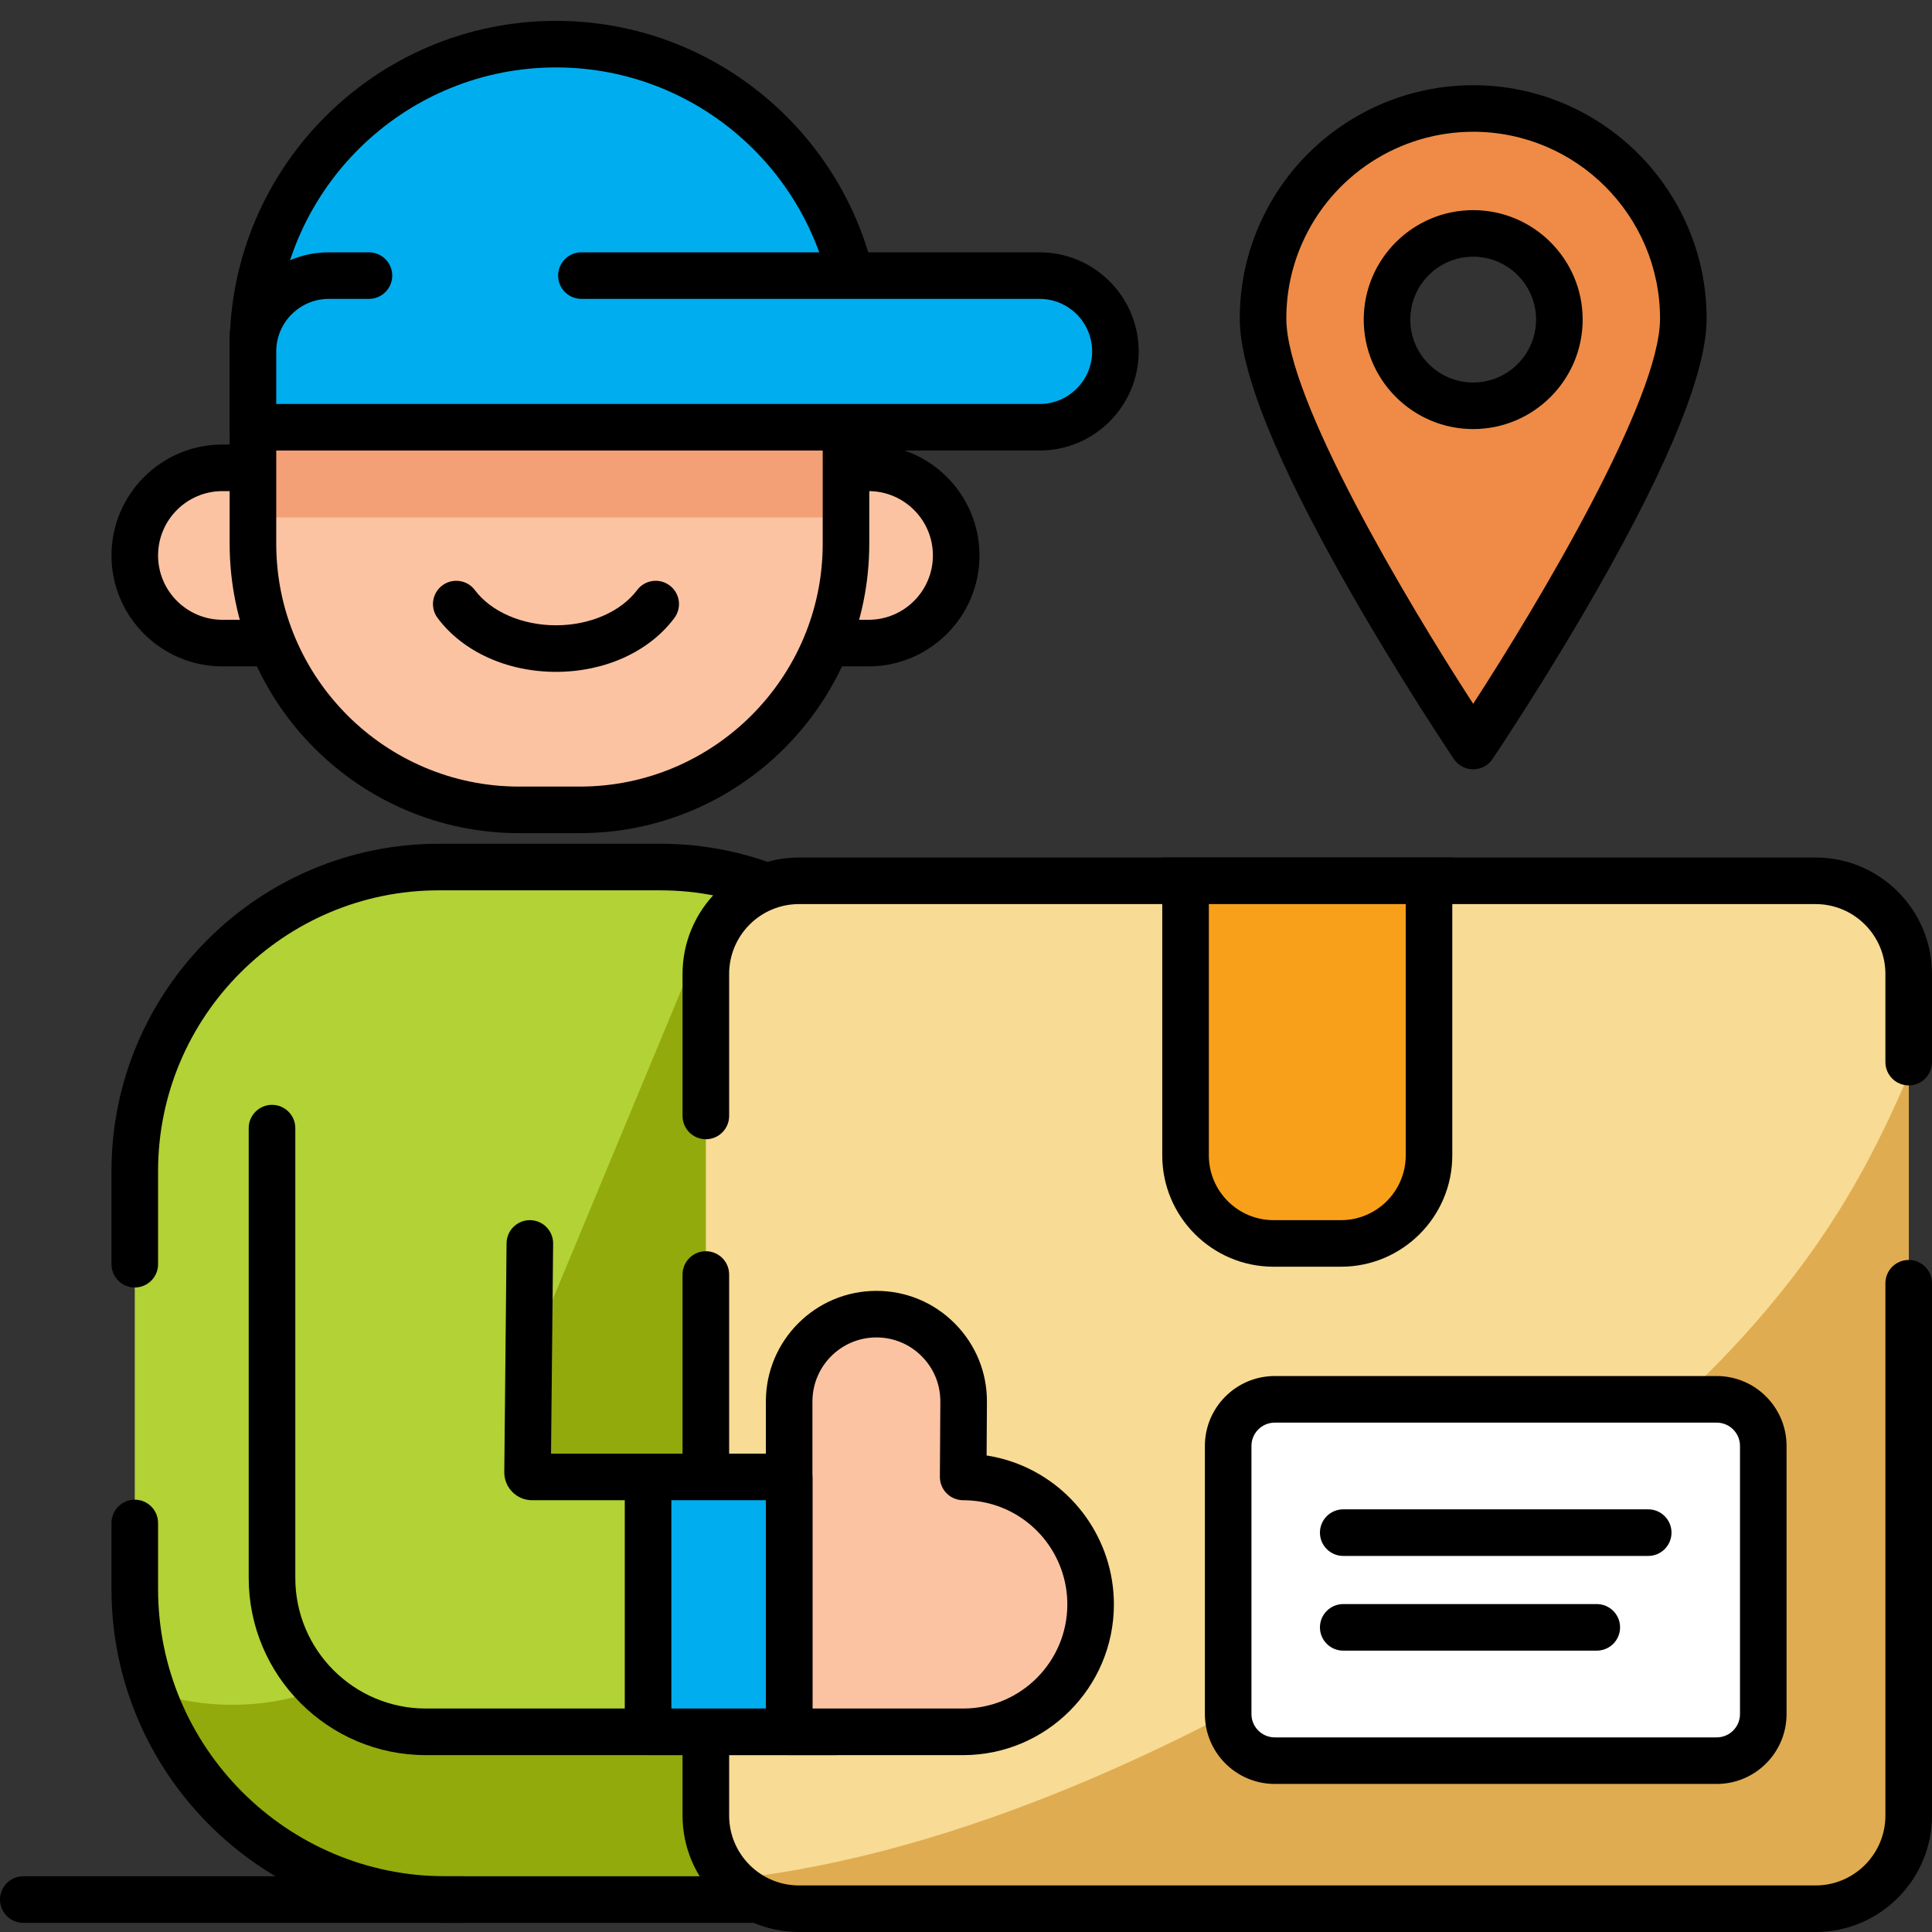 <svg width="60" height="60" viewBox="0 0 60 60" fill="none" xmlns="http://www.w3.org/2000/svg">
<rect x="0" y="0" width="60" height="60" fill="#333333" stroke="none"/>
<g clip-path="url(#clip0_200_1995)">
<path d="M4.185 39.261V36.371C4.185 31.155 8.414 26.927 13.63 26.927H20.499C25.715 26.927 29.944 31.155 29.944 36.371V58.992H13.83C8.503 58.992 4.185 54.674 4.185 49.347V47.298" fill="#B2D235"/>
<path d="M29.944 36.371C29.944 27.776 22.317 27.96 22.317 27.96L15.347 44.729C15.347 50.098 10.252 54.08 5.077 52.652C4.962 52.62 4.847 52.587 4.732 52.552C6.054 56.303 9.627 58.992 13.83 58.992H29.944L29.944 36.371Z" fill="#93AA0C"/>
<path d="M29.944 59.715H13.831C8.114 59.715 3.462 55.064 3.462 49.347V47.298C3.462 46.898 3.786 46.574 4.186 46.574C4.585 46.574 4.909 46.898 4.909 47.298V49.347C4.909 54.267 8.911 58.269 13.831 58.269H29.221V36.371C29.221 31.562 25.308 27.65 20.499 27.65H13.63C8.821 27.65 4.909 31.562 4.909 36.371V39.261C4.909 39.66 4.585 39.984 4.186 39.984C3.786 39.984 3.462 39.66 3.462 39.261V36.371C3.462 30.765 8.024 26.203 13.63 26.203H20.499C26.106 26.203 30.667 30.765 30.667 36.371V58.992C30.667 59.392 30.343 59.715 29.944 59.715Z" fill="black"/>
<path d="M24.814 27.354H56.384C57.982 27.354 59.277 28.649 59.277 30.247V56.384C59.277 57.982 57.982 59.277 56.384 59.277H24.814C23.216 59.277 21.921 57.982 21.921 56.384V30.247C21.921 28.649 23.216 27.354 24.814 27.354Z" fill="#F8DB94"/>
<path d="M59.277 56.384V33.382C57.447 37.562 54.76 42.959 43.075 50.367C37.376 53.98 29.848 57.602 22.703 58.358C23.23 58.922 23.98 59.277 24.814 59.277H56.384C57.982 59.277 59.277 57.982 59.277 56.384Z" fill="#E0AC51"/>
<path d="M21.921 35.38C21.521 35.38 21.197 35.056 21.197 34.657V30.247C21.197 28.253 22.819 26.631 24.813 26.631H56.384C58.378 26.631 60 28.253 60 30.247V32.985C60 33.384 59.676 33.708 59.277 33.708C58.877 33.708 58.553 33.384 58.553 32.985V30.247C58.553 29.05 57.58 28.077 56.384 28.077H24.813C23.617 28.077 22.644 29.05 22.644 30.247V34.657C22.644 35.056 22.32 35.38 21.921 35.38Z" fill="black"/>
<path d="M56.384 60H24.813C22.819 60 21.197 58.378 21.197 56.384V39.581C21.197 39.181 21.521 38.858 21.921 38.858C22.32 38.858 22.644 39.181 22.644 39.581V56.384C22.644 57.581 23.617 58.554 24.813 58.554H56.384C57.58 58.554 58.553 57.581 58.553 56.384V39.852C58.553 39.453 58.877 39.129 59.277 39.129C59.676 39.129 60 39.453 60 39.852V56.384C60 58.378 58.378 60 56.384 60Z" fill="black"/>
<path d="M39.588 54.679H53.313C54.112 54.679 54.76 54.031 54.76 53.232V44.904C54.76 44.105 54.112 43.458 53.313 43.458H39.588C38.789 43.458 38.142 44.105 38.142 44.904V53.232C38.142 54.031 38.789 54.679 39.588 54.679Z" fill="white"/>
<path d="M53.314 55.402H39.589C38.392 55.402 37.419 54.429 37.419 53.233V44.904C37.419 43.708 38.392 42.734 39.589 42.734H53.314C54.51 42.734 55.483 43.708 55.483 44.904V53.233C55.483 54.429 54.51 55.402 53.314 55.402ZM39.589 44.181C39.19 44.181 38.865 44.505 38.865 44.904V53.233C38.865 53.631 39.19 53.956 39.589 53.956H53.314C53.712 53.956 54.037 53.631 54.037 53.233V44.904C54.037 44.505 53.712 44.181 53.314 44.181H39.589Z" fill="black"/>
<path d="M49.589 51.262H41.715C41.316 51.262 40.992 50.939 40.992 50.539C40.992 50.14 41.316 49.816 41.715 49.816H49.589C49.989 49.816 50.313 50.14 50.313 50.539C50.313 50.939 49.989 51.262 49.589 51.262Z" fill="black"/>
<path d="M41.646 38.616H39.551C38.042 38.616 36.818 37.392 36.818 35.883V27.354H44.379V35.883C44.379 37.392 43.155 38.616 41.646 38.616Z" fill="#F9A01B"/>
<path d="M41.646 39.339H39.551C37.646 39.339 36.095 37.789 36.095 35.883V26.631H45.102V35.883C45.102 37.789 43.552 39.339 41.646 39.339ZM37.542 28.077V35.883C37.542 36.991 38.443 37.893 39.551 37.893H41.646C42.754 37.893 43.656 36.991 43.656 35.883V28.077H37.542Z" fill="black"/>
<path d="M51.187 48.321H41.715C41.316 48.321 40.992 47.997 40.992 47.597C40.992 47.198 41.316 46.874 41.715 46.874H51.187C51.587 46.874 51.91 47.198 51.91 47.597C51.91 47.997 51.587 48.321 51.187 48.321Z" fill="black"/>
<path d="M16.526 45.867H25.954V53.783H13.225C10.587 53.783 8.448 51.644 8.448 49.006V36.679C8.448 34.468 10.24 32.675 12.452 32.675C14.676 32.675 16.473 34.488 16.455 36.712L16.385 45.725C16.384 45.804 16.448 45.867 16.526 45.867Z" fill="#B2D235"/>
<path d="M25.954 54.507H13.225C10.192 54.507 7.724 52.039 7.724 49.006V35.035C7.724 34.636 8.048 34.312 8.447 34.312C8.847 34.312 9.171 34.636 9.171 35.035V49.006C9.171 51.242 10.989 53.06 13.225 53.06H25.231V46.591H16.526C16.294 46.591 16.076 46.5 15.912 46.335C15.749 46.17 15.66 45.952 15.661 45.72L15.732 38.609C15.736 38.212 16.059 37.893 16.455 37.893H16.462C16.861 37.897 17.182 38.224 17.178 38.623L17.113 45.144H25.954C26.354 45.144 26.677 45.468 26.677 45.868V53.783C26.677 54.183 26.354 54.507 25.954 54.507Z" fill="black"/>
<path d="M24.508 45.761V43.522C24.508 42.025 25.721 40.812 27.217 40.812C28.72 40.812 29.936 42.036 29.927 43.539L29.912 45.868C32.098 45.868 33.87 47.64 33.87 49.825C33.87 52.011 32.098 53.783 29.912 53.783H24.508V45.868" fill="#FCC3A2"/>
<path d="M29.912 54.507H24.508C24.108 54.507 23.785 54.183 23.785 53.783V45.868C23.785 45.85 23.785 45.832 23.787 45.814C23.785 45.796 23.785 45.779 23.785 45.761V43.522C23.785 41.629 25.325 40.089 27.217 40.089C28.138 40.089 29.003 40.449 29.652 41.102C30.301 41.755 30.656 42.622 30.65 43.543L30.64 45.201C30.919 45.244 31.195 45.313 31.463 45.407C33.335 46.065 34.593 47.84 34.593 49.825C34.593 52.407 32.493 54.507 29.912 54.507ZM25.231 53.06H29.912C31.696 53.06 33.147 51.609 33.147 49.825C33.147 48.453 32.278 47.226 30.984 46.772C30.641 46.652 30.28 46.591 29.912 46.591C29.72 46.591 29.535 46.514 29.399 46.377C29.263 46.241 29.188 46.056 29.189 45.863L29.203 43.534C29.207 43.001 29.002 42.499 28.626 42.121C28.251 41.743 27.75 41.535 27.217 41.535C26.122 41.535 25.231 42.426 25.231 43.522V45.761C25.231 45.779 25.23 45.796 25.229 45.814C25.23 45.832 25.231 45.85 25.231 45.868L25.231 53.06Z" fill="black"/>
<path d="M26.974 19.971H25.025V14.528H26.974C28.477 14.528 29.696 15.747 29.696 17.25C29.696 18.753 28.477 19.971 26.974 19.971Z" fill="#FCC3A2"/>
<path d="M26.974 20.695H25.025C24.625 20.695 24.302 20.371 24.302 19.971V14.528C24.302 14.129 24.625 13.805 25.025 13.805H26.974C28.873 13.805 30.419 15.351 30.419 17.25C30.419 19.149 28.873 20.695 26.974 20.695ZM25.748 19.248H26.974C28.076 19.248 28.972 18.352 28.972 17.25C28.972 16.148 28.076 15.252 26.974 15.252H25.748V19.248Z" fill="black"/>
<path d="M6.907 19.971H8.856V14.528H6.907C5.404 14.528 4.185 15.747 4.185 17.25C4.185 18.753 5.404 19.971 6.907 19.971Z" fill="#FCC3A2"/>
<path d="M8.856 20.695H6.907C5.008 20.695 3.462 19.149 3.462 17.25C3.462 15.351 5.008 13.805 6.907 13.805H8.856C9.255 13.805 9.579 14.129 9.579 14.528V19.971C9.579 20.371 9.255 20.695 8.856 20.695ZM6.907 15.252C5.805 15.252 4.909 16.148 4.909 17.25C4.909 18.352 5.805 19.248 6.907 19.248H8.133V15.252L6.907 15.252Z" fill="black"/>
<path d="M18.006 25.151H16.121C11.556 25.151 7.855 21.45 7.855 16.885V10.39H26.272V16.885C26.272 21.45 22.572 25.151 18.006 25.151Z" fill="#FCC3A2"/>
<path d="M7.855 10.39H26.272V16.07H7.855V10.39Z" fill="#F4A076"/>
<path d="M18.007 25.874H16.121C11.165 25.874 7.132 21.842 7.132 16.885V10.39C7.132 9.991 7.456 9.667 7.856 9.667H26.273C26.672 9.667 26.996 9.991 26.996 10.39V16.885C26.996 21.842 22.963 25.874 18.007 25.874ZM8.579 11.113V16.885C8.579 21.044 11.962 24.428 16.121 24.428H18.007C22.166 24.428 25.55 21.044 25.55 16.885V11.113H8.579Z" fill="black"/>
<path d="M26.678 10.914H7.855V10.783C7.855 5.585 12.069 1.371 17.267 1.371C22.464 1.371 26.678 5.585 26.678 10.783L26.678 10.914Z" fill="#00AEEF"/>
<path d="M26.679 11.637H7.856C7.456 11.637 7.132 11.313 7.132 10.914V10.783C7.132 5.194 11.679 0.648 17.267 0.648C22.855 0.648 27.402 5.194 27.402 10.783V10.914C27.402 11.313 27.078 11.637 26.679 11.637ZM8.599 10.191H25.936C25.63 5.675 21.859 2.094 17.267 2.094C12.675 2.094 8.904 5.675 8.599 10.191Z" fill="black"/>
<path d="M32.285 13.269H10.21C8.909 13.269 7.855 12.215 7.855 10.914C7.855 9.613 8.909 8.559 10.21 8.559H32.285C33.585 8.559 34.64 9.613 34.64 10.914C34.64 12.215 33.585 13.269 32.285 13.269Z" fill="#00AEEF"/>
<path d="M17.267 20.865C15.748 20.865 14.374 20.24 13.591 19.194C13.351 18.874 13.416 18.421 13.736 18.181C14.056 17.942 14.509 18.007 14.748 18.327C15.253 19 16.218 19.419 17.267 19.419C18.316 19.419 19.28 19 19.785 18.327C20.024 18.007 20.477 17.942 20.797 18.182C21.117 18.421 21.182 18.874 20.942 19.194C20.159 20.241 18.785 20.865 17.267 20.865Z" fill="black"/>
<path d="M32.285 13.992H7.856C7.456 13.992 7.132 13.668 7.132 13.269V10.914C7.132 9.217 8.513 7.836 10.211 7.836H11.458C11.857 7.836 12.181 8.16 12.181 8.559C12.181 8.958 11.857 9.282 11.458 9.282H10.211C9.311 9.282 8.579 10.014 8.579 10.914V12.546H32.285C33.185 12.546 33.917 11.814 33.917 10.914C33.917 10.014 33.185 9.282 32.285 9.282H18.056C17.656 9.282 17.333 8.958 17.333 8.559C17.333 8.16 17.656 7.836 18.056 7.836H32.285C33.983 7.836 35.363 9.217 35.363 10.914C35.363 12.611 33.983 13.992 32.285 13.992Z" fill="black"/>
<path d="M14.358 59.715H0.723C0.324 59.715 0 59.392 0 58.992C0 58.593 0.324 58.269 0.723 58.269H14.358C14.758 58.269 15.082 58.593 15.082 58.992C15.082 59.392 14.758 59.715 14.358 59.715Z" fill="black"/>
<path d="M20.127 45.868H24.508V53.783H20.127V45.868Z" fill="#00AEEF"/>
<path d="M24.508 54.506H20.127C19.727 54.506 19.403 54.183 19.403 53.783V45.867C19.403 45.468 19.727 45.144 20.127 45.144H24.508C24.907 45.144 25.231 45.468 25.231 45.867V53.783C25.231 54.183 24.907 54.506 24.508 54.506ZM20.85 53.06H23.785V46.591H20.85V53.06Z" fill="black"/>
<path d="M45.751 3.369C43.089 3.369 40.799 4.963 39.784 7.249C39.425 8.057 39.225 8.953 39.225 9.895C39.225 13.5 45.751 23.169 45.751 23.169C45.751 23.169 52.277 13.5 52.277 9.895C52.277 6.291 49.355 3.369 45.751 3.369ZM45.751 12.602C44.273 12.602 43.075 11.404 43.075 9.926C43.075 8.447 44.273 7.249 45.751 7.249C47.229 7.249 48.428 8.447 48.428 9.926C48.428 11.404 47.229 12.602 45.751 12.602Z" fill="#EF8B46"/>
<path d="M45.751 23.892C45.511 23.892 45.286 23.773 45.152 23.573C45.136 23.549 43.486 21.1 41.86 18.241C39.632 14.325 38.502 11.517 38.502 9.895C38.502 8.872 38.711 7.883 39.123 6.955C40.286 4.337 42.888 2.646 45.751 2.646C49.749 2.646 53.001 5.898 53.001 9.895C53.001 11.517 51.871 14.325 49.643 18.241C48.017 21.1 46.367 23.549 46.351 23.573C46.216 23.773 45.992 23.892 45.751 23.892ZM45.751 4.092C43.459 4.092 41.376 5.446 40.445 7.542C40.115 8.284 39.948 9.076 39.948 9.895C39.948 12.397 43.707 18.707 45.751 21.857C47.795 18.707 51.554 12.397 51.554 9.895C51.554 6.695 48.951 4.092 45.751 4.092ZM45.751 13.325C43.877 13.325 42.352 11.8 42.352 9.925C42.352 8.051 43.877 6.526 45.751 6.526C47.626 6.526 49.151 8.051 49.151 9.925C49.151 11.8 47.626 13.325 45.751 13.325ZM45.751 7.972C44.674 7.972 43.798 8.848 43.798 9.925C43.798 11.002 44.674 11.879 45.751 11.879C46.828 11.879 47.704 11.002 47.704 9.925C47.704 8.848 46.828 7.972 45.751 7.972Z" fill="black"/>
</g>
<defs>
<clipPath id="clip0_200_1995">
<rect width="60" height="60" fill="white"/>
</clipPath>
</defs>
</svg>
